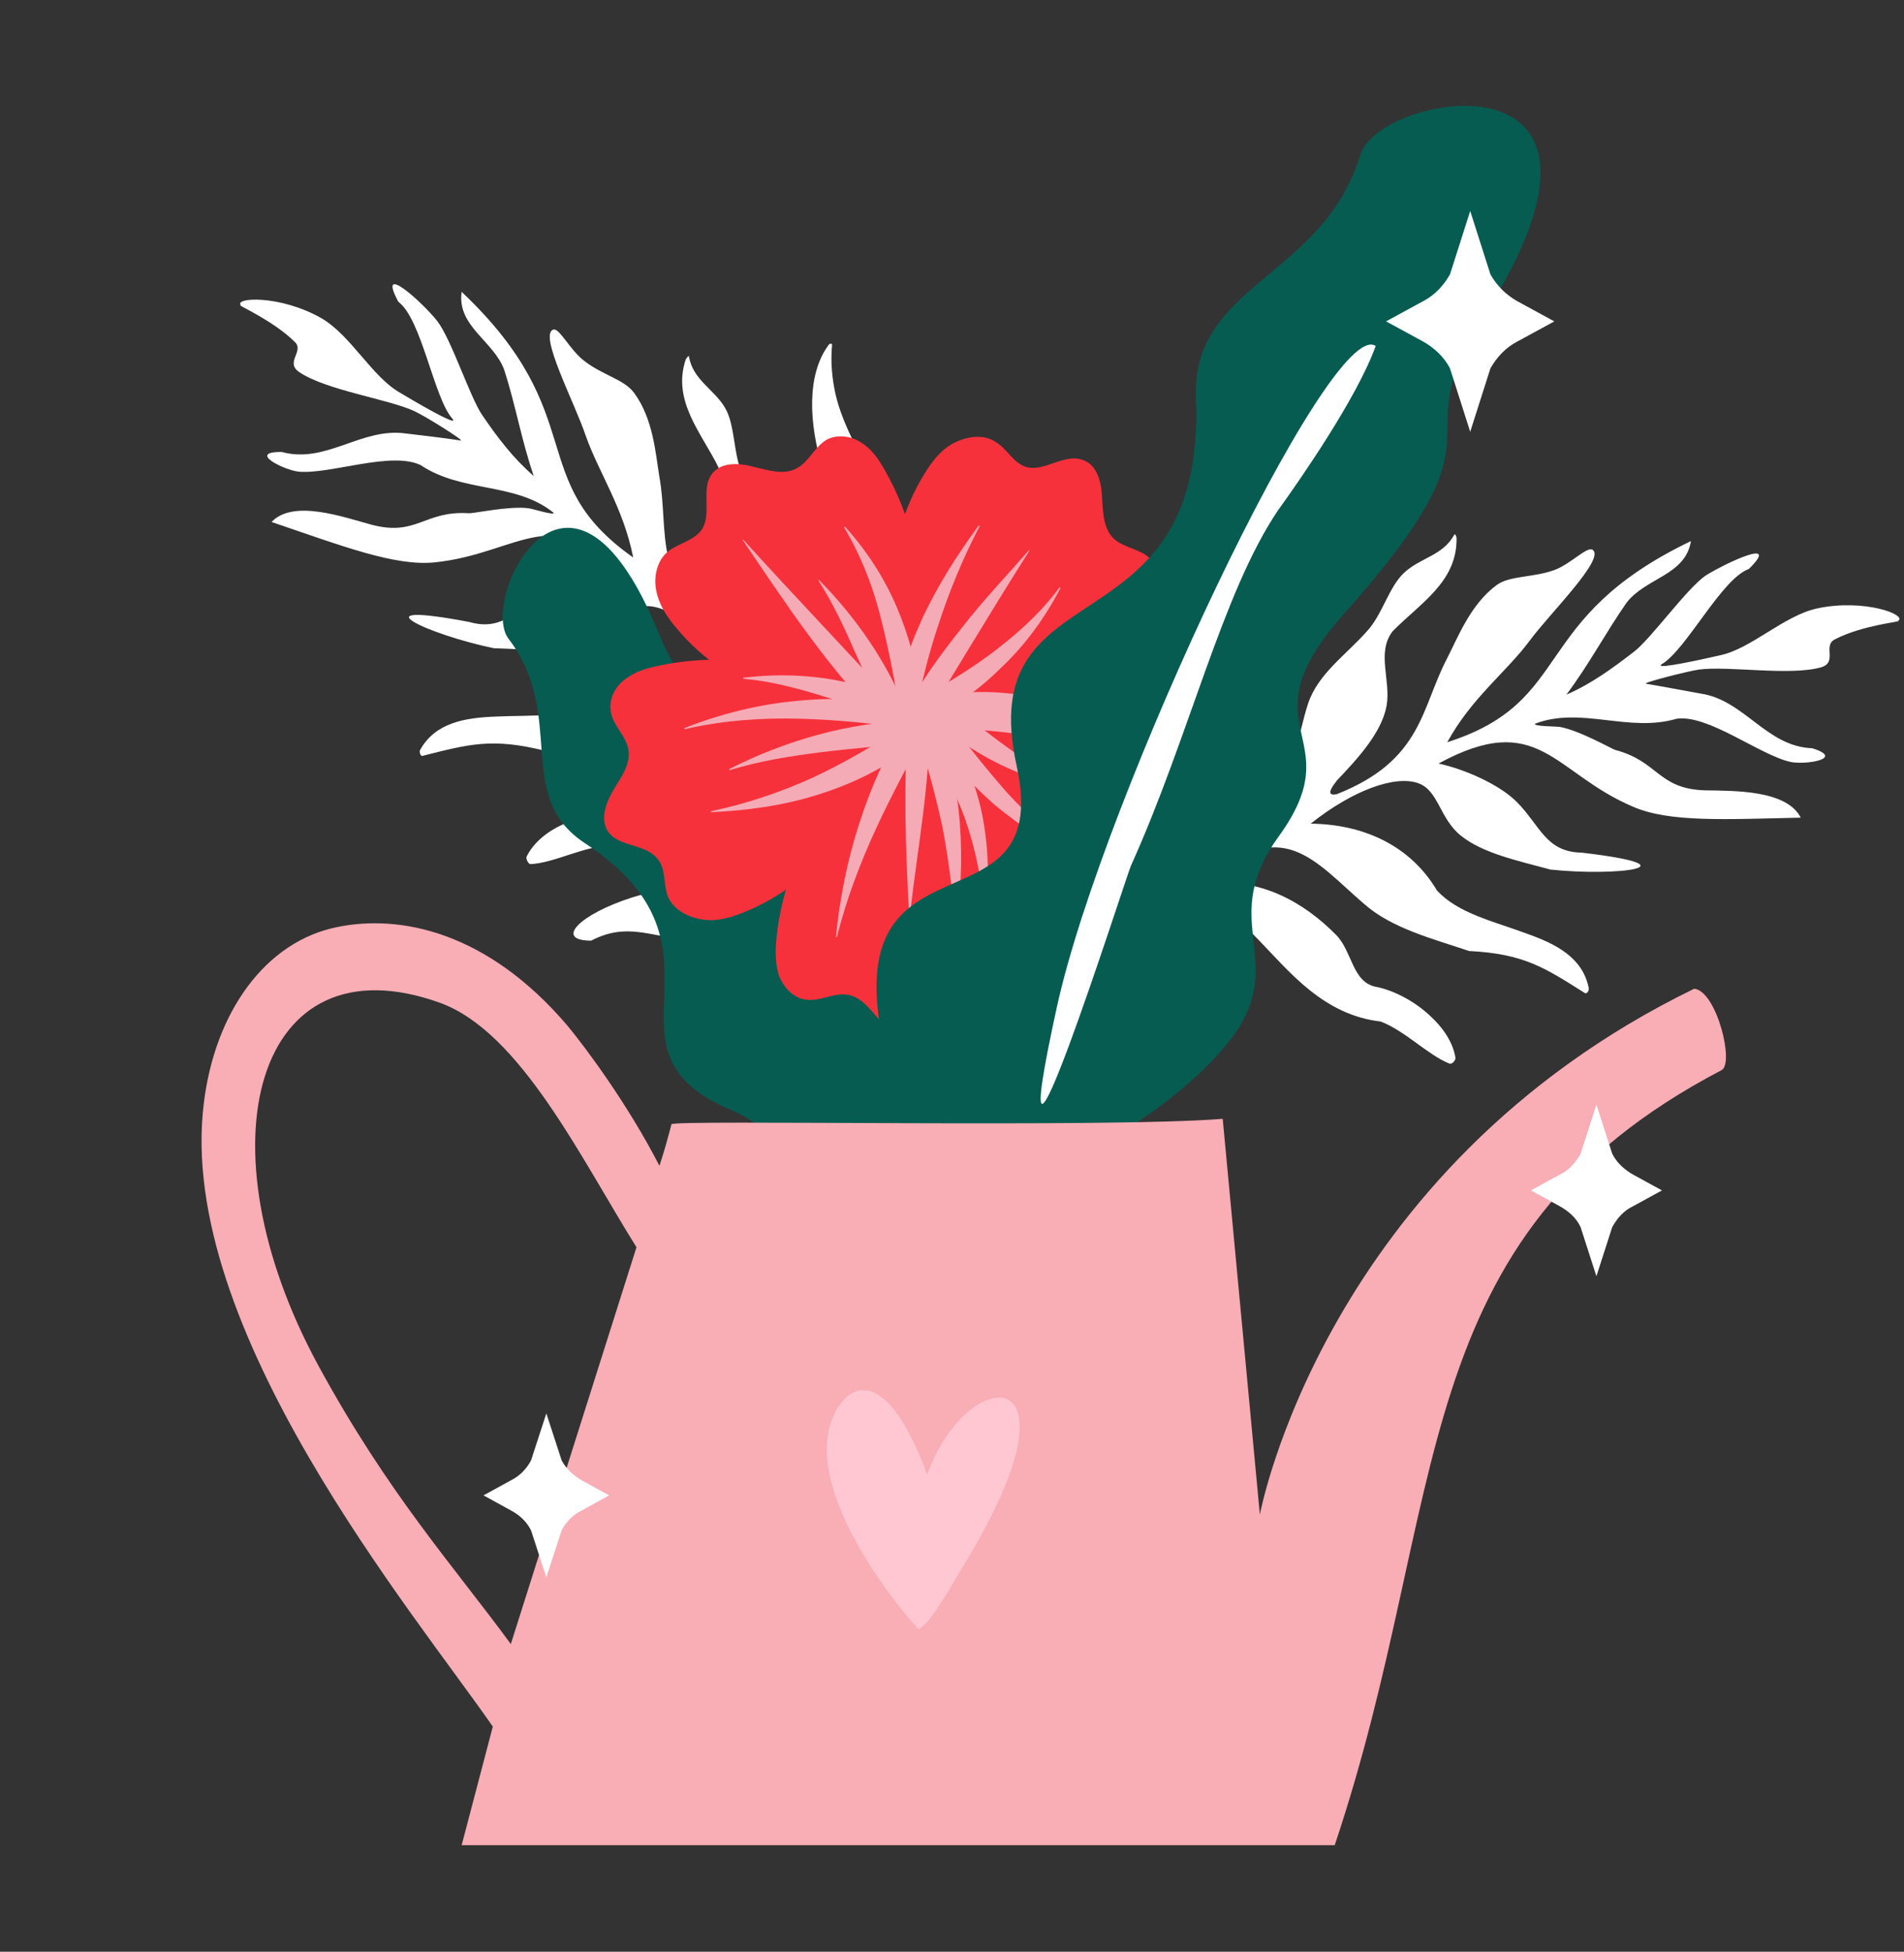 <?xml version="1.0" encoding="utf-8"?>
<!-- Generator: Adobe Illustrator 26.0.2, SVG Export Plug-In . SVG Version: 6.00 Build 0)  -->
<svg version="1.1" id="Layer_1" xmlns="http://www.w3.org/2000/svg" xmlns:xlink="http://www.w3.org/1999/xlink" x="0px" y="0px"
	 viewBox="0 0 348.5 357.1" style="enable-background:new 0 0 348.5 357.1;" xml:space="preserve">
<rect x="0" y="0" width="348.5" height="357.1" fill="#333333" stroke="none"/>
<style type="text/css">
	.st0{fill:#FFFFFF;}
	.st1{fill-rule:evenodd;clip-rule:evenodd;fill:#065C51;}
	.st2{fill:#F7313B;}
	.st3{fill:#F5ABB6;}
	.st4{fill-rule:evenodd;clip-rule:evenodd;fill:#FFFFFF;}
	.st5{fill-rule:evenodd;clip-rule:evenodd;fill:#F9ADB5;}
	.st6{fill-rule:evenodd;clip-rule:evenodd;fill:#FFC7D2;}
</style>
<g id="bg">
</g>
<g id="GŁOWNE_KOLORY">
</g>
<g id="COLOR_1">
</g>
<g id="COLOR_2">
</g>
<g id="insp">
</g>
<g id="Kosz_kwiatów">
</g>
<g id="Las_w_szkle">
</g>
<g id="Rośliny">
</g>
<g id="Pogrzebowe">
</g>
<g id="Różne">
	<g id="asparagus_00000001662853907498169490000012437850414105003924_">
		<path class="st0" d="M171.4,174.5c-2.3-4.6-3.2-7.7-3.9-12.3c-0.2-1.7-3.1-6.3-5.9-10c-6-13.6-4.9-20.5-3.6-31.3
			c0.4-3.1,5.5-8.7,6.6-14.5c1.7-7.9-1.3-16.7-8.3-25.4c-1.4-2.9-2.7-5.9-3.4-9c-0.6-2.8-0.9-5.8-0.6-8.9c0-0.3-0.5-0.3-0.7,0.1
			c-4,5.5-3.5,14.3-1.1,22.3c0.8,2.8,4.6,5.8,4.8,8.2c0.6,7-5,11.8-6.9,18.4c-2,6.5-0.4,15,1.3,22.1c-12.1-7.6-7.6-20-7.6-31.6
			c0-5.7-3.9-10.6-6.2-15.8c-1.7-3.6-1.3-9-3.2-12.2c-2-3.4-5.9-5.1-6.6-9.4c0-0.2-0.4,0.2-0.6,0.6c-2.5,7.6,2.9,13.4,6,19.7
			c1.7,4.6-2.4,8.6-3,13.3c-0.6,5.1,2.2,11,4.6,15.8c0.4,1,1.3,3.6-0.7,2.4c-13.2-10.6-9.9-19.7-11.7-29.7
			c-0.7-4.2-1.1-10.7-4.7-15.5c-1.8-2.4-5.8-3.2-9.1-5.8c-2.6-2-4.5-6-5.6-5.7c-2.8,0.8,3.9,13.4,5.9,19.4
			c2.4,6.8,6.9,13.2,8.7,22.3c-20.2-14.2-7.4-25.9-31.4-48.6c-0.9,6.3,5.9,9,7.8,14.3c2.1,6.5,3.1,12.7,5.4,19.4
			c-3.8-3.3-6.6-7-9.4-11.1c-2.2-3.1-5.7-14-8.3-17.3c-2.7-3.4-11.1-11-7.1-3.5c4.3,3.2,6.5,17.6,9.9,21.4c1.1,1.3-3.3-1-9.5-4.7
			c-5.2-2.9-9-10.5-14.5-13.7c-7.6-4.3-16.1-3.8-14.7-2.3c-1.1-0.3,5.9,2.7,9.9,6.7c1.7,1.7-1.9,3.7,0.8,5.5
			c4.9,3.3,16.2,4.9,21,7.1c2,0.9,9.5,5.6,8.5,5.4c-3-0.5-9.4-1.2-10.1-1.3c-8.1-1.1-14.5,5.6-22.6,3.4c-6.4-0.1,0.3,3.3,3.1,3.6
			c5.8,0.5,16.9-3.8,22.3-1.2c7.6,5.1,17.4,3.1,24.3,8.7c0.4,0.6-3.8-0.7-4.5-0.8c-3.5-0.5-10.3,1-11,0.9c-8.2-0.5-9.5,4.3-17.8,2.1
			c-5.2-1.4-14.3-4.7-18.3-0.5c13.2,4.5,22.6,8.1,29.8,7.4c15.8-1.6,21.8-11.9,36.3,3.2c-4.8-0.4-11.7,0.3-15.7,2.4
			c-5.5,2.8-7.9,7.1-14.2,5.3c-21.1-4-7.6,2.3,4.5,4.8c6.5,0.2,12.7,0.9,17.5-0.9c4.6-1.8,6.3-6.6,10.3-6.8
			c4.3-0.2,11,4.8,16.5,12.9c-9.1-2.7-18.5-1.8-25.8,4.7c-4.8,2.9-11.7,2.3-18,2.6c-5.8,0.2-11.2,1.1-14,6.1
			c-0.2,0.4,0.1,1.2,0.4,1.1c8.4-2.1,12.7-3.4,22.6-0.9c6.8-0.1,14.7,0.2,20.9-2.4c11-4.7,19.6-11.5,28.9,5.3
			c-9.2-4.3-18.3-2.3-25.8,1.7c-3.8,2.1-5.5,7.5-10,6.7c-3.3-0.2-7.4,0.4-10.8,2.1c-2.9,1.3-5.4,3.3-6.7,5.9
			c-0.2,0.4,0.3,1.4,0.7,1.4c4.3-0.2,9.6-3.2,14.4-3.4c10.3,1.9,18.5-3.6,25.7-7.5c9.6-5.2,17.3-7.5,25.4,14.4
			c-5.8-2.6-10.5-5.6-14.7-4.7c-4.2,0.9-8,5.7-11.4,4.8c-2.7-0.7-14.2,0.4-20.8,2.5c-9.7,3.1-14.3,7.9-7.5,7.9
			c6.6-3.4,10.6-0.7,17.3-0.3c2.3,0.1,5.6-2.5,8.5-3.1c3-0.6,5.7,0.7,7.8-0.2c15.7-6.8,22.2-8.5,27.9,11.7
			C171.5,188.5,173.6,179.7,171.4,174.5z M99.9,90.3L99.9,90.3C99.9,90.3,100,90.3,99.9,90.3C100,90.3,99.9,90.3,99.9,90.3z
			 M173.1,139.4L173.1,139.4L173.1,139.4L173.1,139.4z"/>
	</g>
	<g id="asparagus_00000114063029024666458390000010430167000045739138_">
		<path class="st0" d="M189.5,193.6c11.5-17.5,9.8-12,12.4-15.6c14.3-18.4,20.9-13.9,28.5-6c5.7,5.9,11.9,13.7,22.3,14.9
			c4.5,1.7,8.6,6.1,12.6,7.7c0.4,0.2,1.2-0.6,1.1-1.1c-0.5-2.9-2.3-5.5-4.7-7.7c-2.8-2.6-6.4-4.5-9.6-5.2c-4.6-0.7-4.5-6.4-7.5-9.5
			c-5.9-6-14-10.7-24-9.4c13.9-13.2,20.1-4,29.1,3.7c5.1,4.5,12.7,6.4,19.2,8.6c10.1,0.5,13.9,3.1,21.2,7.7c0.3,0.2,0.8-0.4,0.7-0.9
			c-1.1-5.6-6-8.1-11.4-10c-5.9-2.2-12.6-3.7-16.4-7.9c-5-8.4-13.7-12.1-23.1-12.2c7.8-6.2,15.5-8.9,19.7-7.4
			c3.7,1.3,3.9,6.5,7.8,9.6c4,3.2,10.1,4.5,16.4,6.2c12.2,1.3,27-0.6,5.7-3.1c-6.6-0.1-7.6-5-11.9-9.3c-3.2-3.2-9.6-6-14.3-7
			c18.4-10,21,1.7,35.6,7.9c6.7,2.9,16.8,2.3,30.7,2c-2.6-5.1-12.2-4.9-17.6-5c-8.6-0.3-8.4-5.3-16.4-7.4c-0.6-0.2-6.6-3.6-10.1-4.2
			c-0.6-0.1-5.1-0.1-4.5-0.6c8.4-3.2,17.1,1.7,25.9-0.9c5.8-0.8,15.1,6.6,20.8,7.9c2.8,0.6,10.1-0.6,4-2.5
			c-8.4-0.3-12.4-8.8-20.4-10c-0.6-0.1-7-1.3-10-1.8c-1-0.1,7.6-2.3,9.7-2.6c5.4-0.7,16.6,1.2,22.3-0.4c3.1-0.9,0.3-3.9,2.5-5.1
			c5.2-2.7,12.7-3.3,11.6-3.4c1.8-1.1-6.2-4.1-14.7-2.3c-6.2,1.3-12.1,7.4-17.9,8.6c-7,1.6-12,2.5-10.6,1.6
			c4.5-2.7,10.9-15.6,15.9-17.4c6-5.9-4.2-1.1-7.9,1.2c-3.5,2.4-10.1,11.7-13.2,14c-3.9,3-7.7,5.8-12.3,7.8
			c4.2-5.6,7.1-11.2,11-16.8c3.5-4.6,10.8-5,11.8-11.3c-29.8,14.3-21.1,29.3-44.6,36.8c4.5-8.2,10.8-12.8,15.1-18.6
			c3.7-5,13.9-15,11.5-16.6c-1-0.7-4,2.6-7,3.7c-3.9,1.4-8.1,1-10.5,2.7c-4.8,3.5-7.1,9.5-9.1,13.4c-4.8,9.1-4.5,18.7-20.2,24.9
			c-2.4,0.5-0.6-1.7,0-2.5c3.7-3.9,8.2-8.7,9.1-13.7c0.8-4.7-1.9-9.7,1.1-13.6c5-5.1,11.8-9,11.7-17c0-0.4-0.3-0.9-0.4-0.7
			c-2.1,3.9-6.2,4.2-9.2,7c-2.8,2.6-4,7.7-6.8,10.7c-3.8,4.3-9,7.8-10.8,13.3c-3.5,11-2.9,24.2-16.8,27.9c3.8-6.2,7.9-13.8,8-20.6
			c0.1-6.8-3.7-13-1-19.7c0.9-2.2,5.4-3.8,7-6.3c4.7-6.8,7.8-15.1,5.6-21.5c-0.1-0.4-0.6-0.6-0.7-0.3c-0.6,3.1-1.9,5.8-3.3,8.3
			c-1.7,2.7-3.7,5.2-6,7.6c-9.2,6.2-14.7,13.8-15.5,21.7c-0.6,5.9,2.6,12.7,2,15.8c-2.1,10.7-3.1,17.6-12.9,28.7
			c-3.8,2.7-8,6.3-8.7,7.8c-2.1,4.2-3.9,6.9-7.6,10.6C185.9,192.5,185.2,201.6,189.5,193.6z M283.2,129.5h0.1
			C283.3,129.5,283.3,129.5,283.2,129.5C283.3,129.6,283.2,129.6,283.2,129.5z M198.6,154.2L198.6,154.2
			C198.6,154.3,198.6,154.3,198.6,154.2L198.6,154.2z"/>
	</g>
	<g>
		<path class="st1" d="M157.5,241c-34.6-12.4-0.9-28.2-23.9-38c-25.9-11,2.7-29.5-26.5-48.7c-13.2-8.6-3.3-23.4-14-37.4
			c-5.5-7,11-41.3,27.4-1.2c8.5,20.7,14.1,4.3,22,39c4.8,20.7,14,8.4,19.6,24.9c4.5,12.9,13.5,8.9,17.9,19.2c3,7,4.8,26.9-2.9,39.5
			C175.7,240.4,157.6,241.1,157.5,241L157.5,241z"/>
	</g>
	<g>
		<path class="st2" d="M169.6,131.8c9.3,11.7,19.2,24.3,20.2,39.2c0.2,2.7,0.1,5.4-1,7.9c-1.1,2.4-3.4,4.5-6.1,4.6
			c-2.3,0.1-4.7-1.1-6.9-0.4c-3.4,1.1-4.3,6.3-7.9,7.2c-2.6,0.7-5.1-1.3-6.7-3.4c-1.8-2.1-3.5-4.5-6.1-4.9c-2.6-0.4-5.1,1.3-7.6,0.9
			c-2.3-0.3-4-2.2-4.9-4.3c-0.7-2.2-0.7-4.5-0.5-6.7C143.7,155.2,153.8,139.8,169.6,131.8z"/>
		<path class="st2" d="M167.3,135.6c-8.2,12.5-17.2,25.7-31.1,31.3c-2.5,1-5.2,1.8-7.8,1.3c-2.6-0.4-5.3-1.9-6.2-4.3
			c-0.8-2.2-0.3-4.9-1.8-6.7c-2.2-2.9-7.4-2.2-9.2-5.2c-1.4-2.3-0.2-5.3,1.1-7.5c1.4-2.3,3.2-4.7,2.7-7.4c-0.4-2.5-2.8-4.3-3.2-6.9
			c-0.4-2.3,0.8-4.6,2.6-5.9c1.8-1.4,4-2.1,6.2-2.5C137.1,118.3,155,123.2,167.3,135.6z"/>
		<path class="st2" d="M163.1,134.8c-14.4-3.9-29.8-8.4-39.3-19.9c-1.8-2.1-3.2-4.3-3.7-6.9s0.2-5.6,2.3-7.2
			c1.9-1.4,4.5-1.9,5.9-3.7c2.2-2.9-0.2-7.7,2.1-10.5c1.7-2.1,4.9-1.9,7.5-1.2c2.6,0.6,5.5,1.6,7.9,0.3c2.3-1.2,3.3-4,5.6-5.3
			c2-1,4.6-0.6,6.4,0.7c1.9,1.2,3.2,3.2,4.3,5.2C170.2,100.6,171,119.2,163.1,134.8z"/>
		<path class="st2" d="M162.5,130.3c-0.7-14.9-1.1-31,6.7-43.6c1.4-2.3,3.1-4.5,5.5-5.7s5.4-1.6,7.6-0.1c2,1.2,3.1,3.7,5.4,4.5
			c3.4,1.1,7.1-2.6,10.6-1.2c2.5,0.9,3.3,4,3.4,6.7c0.2,2.7,0.2,5.7,2.1,7.6c1.9,1.8,4.9,1.9,6.7,3.7c1.7,1.6,2,4.1,1.3,6.3
			c-0.6,2.2-2.1,4-3.6,5.7C197.2,126.6,179.8,133.2,162.5,130.3z"/>
		<path class="st2" d="M166.6,128.6c14-5.3,29.1-10.7,43.6-7c2.6,0.6,5.2,1.7,7.1,3.4c2,1.8,3.1,4.7,2.5,7.2
			c-0.6,2.3-2.6,4.1-2.6,6.4c0,3.6,4.7,6,4.5,9.6c-0.1,2.7-2.9,4.3-5.4,5.4c-2.5,1-5.4,2-6.5,4.3c-1.1,2.3-0.3,5.2-1.4,7.5
			c-1,2.1-3.3,3.2-5.6,3.2c-2.3,0.1-4.5-0.7-6.5-1.7C180.9,160.4,169.3,145.9,166.6,128.6z"/>
	</g>
	<g>
		<g>
			<path class="st3" d="M165.2,130.2c-9.6-10.5-19.5-20.8-29.1-31.4c-0.1-0.1-0.2,0-0.1,0.1c4,5.9,8,11.9,12.3,17.7
				c4.3,5.8,8.9,11.4,14.1,16.4C163.8,134.3,166.5,131.6,165.2,130.2z"/>
		</g>
		<g>
			<path class="st3" d="M166,130.3c-3.6-9.1-9.3-17.3-16.1-24.2c0,0-0.2,0.1-0.1,0.1c2.6,4.1,4.7,8.5,6.6,12.9c2,4.3,3.8,8.7,6,12.9
				C162.9,133,166.4,131.5,166,130.3z"/>
		</g>
		<g>
			<path class="st3" d="M168.4,128c-0.4-5.8-2-11.6-4.3-17s-5.6-10.4-9.4-14.6c0-0.1-0.2,0.1-0.2,0.1c3,5,5.1,10.4,6.5,15.7
				c1.4,5.4,2.5,10.9,3.4,16.3C164.7,129.8,168.5,129.4,168.4,128z"/>
		</g>
		<g>
			<path class="st3" d="M167.1,133.6c1-6.4,2.5-12.8,4.6-19.1c2-6.2,4.5-12.3,7.6-18.2c0-0.1-0.1-0.2-0.2-0.1
				c-3.9,5.3-7.6,11.1-10.4,17.2c-2.8,6.2-4.9,12.8-5.5,19.6C163,134.8,166.9,135.1,167.1,133.6z"/>
		</g>
		<g>
			<path class="st3" d="M169,132.3c6.5-10.5,12.7-21,19.4-31.5c0-0.1-0.1-0.2-0.1-0.1c-4.1,4.7-8.4,9.2-12.2,14.1
				c-3.9,4.9-7.6,9.9-10.5,15.5C164.8,131.7,168.1,133.6,169,132.3z"/>
		</g>
		<g>
			<path class="st3" d="M167.8,132.7c5.6-2.5,10.9-6,15.3-10.4c4.5-4.2,8.2-9.3,11-14.7c0-0.1-0.1-0.2-0.2-0.1
				c-3.6,4.9-8.2,8.9-12.9,12.4c-4.8,3.5-9.8,6.4-14.9,9.1C164.8,129.8,166.4,133.3,167.8,132.7z"/>
		</g>
		<g>
			<path class="st3" d="M169.3,132.3c3.4,5.6,7.9,10.7,12.8,15c5.1,4.2,10.7,7.8,16.7,10.4c0.1,0,0.2-0.1,0.1-0.2
				c-5.5-3.5-10.4-7.9-14.6-12.5c-4.2-4.8-8.1-9.7-11.7-14.8C171.8,128.8,168.4,130.9,169.3,132.3z"/>
		</g>
		<g>
			<path class="st3" d="M170.6,131.4c3.6,3.4,7.9,6.2,12.3,8.4c4.5,2.2,9.2,3.7,14.1,4.7c0.1,0,0.1-0.2,0.1-0.2
				c-4.6-1.9-8.7-4.6-12.5-7.4c-3.9-2.8-7.6-5.8-11.3-8.6C172.3,127.7,169.7,130.6,170.6,131.4z"/>
		</g>
		<g>
			<path class="st3" d="M173.1,133.3c5.3,0.1,10.6,0.5,15.7,1.4c5.2,0.9,10.4,2.4,15.3,4.3c0.1,0,0.1-0.1,0.1-0.2
				c-4.6-2.9-9.4-5.6-14.7-7.4c-5.3-1.8-11-2.8-16.6-2.3C171.5,129.4,171.8,133.3,173.1,133.3z"/>
		</g>
		<g>
			<path class="st3" d="M170,131.9c5.2-0.9,10.6-1.4,15.8-1.7c5.3-0.1,10.7,0.1,16.1,1c0.1,0,0.1-0.2,0-0.2
				c-5.1-1.9-10.5-3.3-16.1-4c-5.6-0.7-11.3-0.5-16.8,0.9C167.7,128.4,168.6,132.1,170,131.9z"/>
		</g>
		<g>
			<path class="st3" d="M166.2,131.2c-3.7,6-6.7,12.5-8.9,19.4c-2.2,6.7-3.6,13.8-4.3,20.8c0,0.1,0.2,0.1,0.2,0
				c1.7-6.8,4.2-13.4,7.1-19.7c2.9-6.3,6.2-12.3,9.4-18.4C170.4,131.7,167.1,129.6,166.2,131.2z"/>
		</g>
		<g>
			<path class="st3" d="M166.2,131.3c-0.8,11.9-0.5,23.9,0.2,35.8c0,0.1,0.2,0.1,0.2,0c1.3-11.9,3.7-23.8,3.5-35.7
				C170.2,129.8,166.3,129.7,166.2,131.3z"/>
		</g>
		<g>
			<path class="st3" d="M167.2,132.5c2.2,6.1,3.9,12.4,5.3,18.8c1.2,6.4,2.1,12.9,2.2,19.6c0,0.1,0.2,0.1,0.2,0
				c0.9-6.5,1.3-13.4,0.8-20.1c-0.5-6.7-2-13.6-4.8-19.8C170.2,129.4,166.7,131,167.2,132.5z"/>
		</g>
		<g>
			<path class="st3" d="M168.3,133.9c3.4,4.9,6.2,10.1,8.3,15.8c2,5.7,3.2,11.6,3.5,17.7c0,0.1,0.2,0.1,0.2,0
				c0.8-6.1,0.7-12.4-0.6-18.7c-1.3-6.2-4-12.3-8.2-17.3C170.5,130.1,167.5,132.6,168.3,133.9z"/>
		</g>
		<g>
			<path class="st3" d="M165.2,128.3c-4.6-2.1-9.4-3.5-14.3-4.2c-5-0.7-9.9-0.7-14.8-0.1c-0.1,0-0.1,0.2,0,0.2
				c4.9,0.4,9.7,1.7,14.3,3.1c4.6,1.4,9,3.2,13.5,4.8C164.8,132.4,166.4,128.9,165.2,128.3z"/>
		</g>
		<g>
			<path class="st3" d="M166.9,131.8c-11.6,0.4-23.2,3.7-33.4,8.9c-0.1,0,0,0.2,0.1,0.2c5.5-1.7,11.3-2.6,16.9-3.3
				c5.7-0.7,11.3-1.1,16.9-1.8C168.6,135.6,168.3,131.8,166.9,131.8z"/>
		</g>
		<g>
			<path class="st3" d="M165.1,132.9c-5.2,3.6-10.8,6.8-16.6,9.5c-5.8,2.6-12,4.7-18.3,6c-0.1,0-0.1,0.2,0,0.2
				c6.5-0.3,13.2-1.2,19.5-3.2c6.4-2,12.6-5,17.8-9.3C168.9,135,166.5,132,165.1,132.9z"/>
		</g>
		<g>
			<path class="st3" d="M167.9,129.4c-7-1.4-14.4-1.9-21.6-1.2c-7.2,0.6-14.4,2.4-21,5c-0.1,0,0,0.2,0.1,0.2
				c6.9-1.6,14.2-2.1,21.1-1.9c7,0.2,14,0.9,20.8,2C169,133.7,169.8,129.8,167.9,129.4z"/>
		</g>
	</g>
	<path class="st1" d="M163,196.2c-13.4-47.8,30.3-23,23.1-56c-8.2-37.1,34.6-20.1,32.8-67.2C218,51.8,242.1,51,249,28.3
		c3.5-11.5,54.1-20.2,22.8,29.2c-16.2,25.5,6.2,18.8-25.7,54.7c-19.1,21.4,1.7,22-12.1,40.9c-10.8,14.9,0.7,21.8-7.1,34.7
		c-5.4,8.9-25.9,26.3-45.7,27.6C177.9,215.8,163,196.3,163,196.2L163,196.2z"/>
	<path class="st4" d="M251.8,63.3c-8.3-5.6-49.8,82.4-58.3,120.7c-11.3,51.5,12.7-23.9,13.5-25.6c10.7-23.7,16.7-49.9,26.9-65
		C237.8,88,248.4,72.8,251.8,63.3L251.8,63.3z"/>
	<path class="st5" d="M96.7,337.6c111.5,0,21.4,0,147.6,0c21.4-63.8,12.1-111.1,70.8-141.8c2.4-1.2-0.9-14.5-5-14.9
		c-67.8,33-79.5,96.2-79.5,96.2s0,0-6.8-72.4c-20.8,1.7-100.7,0.1-100.9,1c-0.6,2.3-1.3,4.9-2.2,7.6c-5.8-11.3-13.5-21.6-16.8-25.6
		c-14.8-17.4-30.8-20.4-42.1-18.1c-13.2,2.6-22.5,15.6-24.5,32.3c-5.1,41,38.5,93.2,52.9,114c-5.7,21.7-5.7,21.7-5.7,21.7h12.2
		V337.6z M116.5,228.2c-23,72.6,0,0-23,72.6c-10.4-14.2-22.4-27.4-35.2-50.9c-22.1-40.6-11.5-78.6,22.3-66.4
		C95.3,188.9,106.3,211.9,116.5,228.2L116.5,228.2z"/>
	<path class="st6" d="M169.7,269.8c-6.7-18.2-13.2-17.6-16.5-12c-8.5,14.4,14.8,40.5,15,40.3c2.2-1.6,3.7-4.1,8.9-12.9
		C199.2,248.4,177,249.4,169.7,269.8L169.7,269.8z"/>
	<path class="st0" d="M277.7,55.1l6.8,3.7l-6.8,3.7c-2.1,1.1-3.7,2.8-4.9,4.9L269.1,79l-3.7-11.6c-1.1-2.1-2.8-3.7-4.9-4.9l-6.8-3.7
		l6.8-3.7c2.1-1.1,3.7-2.8,4.9-4.9l3.7-11.6l3.7,11.6C274,52.3,275.6,53.9,277.7,55.1z"/>
	<path class="st0" d="M298.9,214.9l5.3,2.9l-5.3,2.9c-1.7,0.8-2.9,2.2-3.8,3.8l-2.9,9l-2.9-9c-0.8-1.7-2.2-2.9-3.8-3.8l-5.3-2.9
		l5.3-2.9c1.7-0.8,2.9-2.2,3.8-3.8l2.9-9l2.9,9C295.9,212.7,297.3,214,298.9,214.9z"/>
	<path class="st0" d="M106.4,270.8l5.1,2.8l-5.1,2.8c-1.6,0.8-2.8,2.1-3.6,3.6l-2.8,8.6l-2.8-8.6c-0.8-1.6-2.1-2.8-3.6-3.6l-5.1-2.8
		l5.1-2.8c1.6-0.8,2.8-2.1,3.6-3.6l2.8-8.6l2.8,8.6C103.6,268.7,104.9,269.9,106.4,270.8z"/>
</g>
<g id="Flower_box">
</g>
<g id="Bukiet">
</g>
<g id="Ślubne">
</g>
<g id="Siedząca_z_kwiatami">
</g>
<g id="zadzwoń">
</g>
<g id="zapłać">
</g>
</svg>
